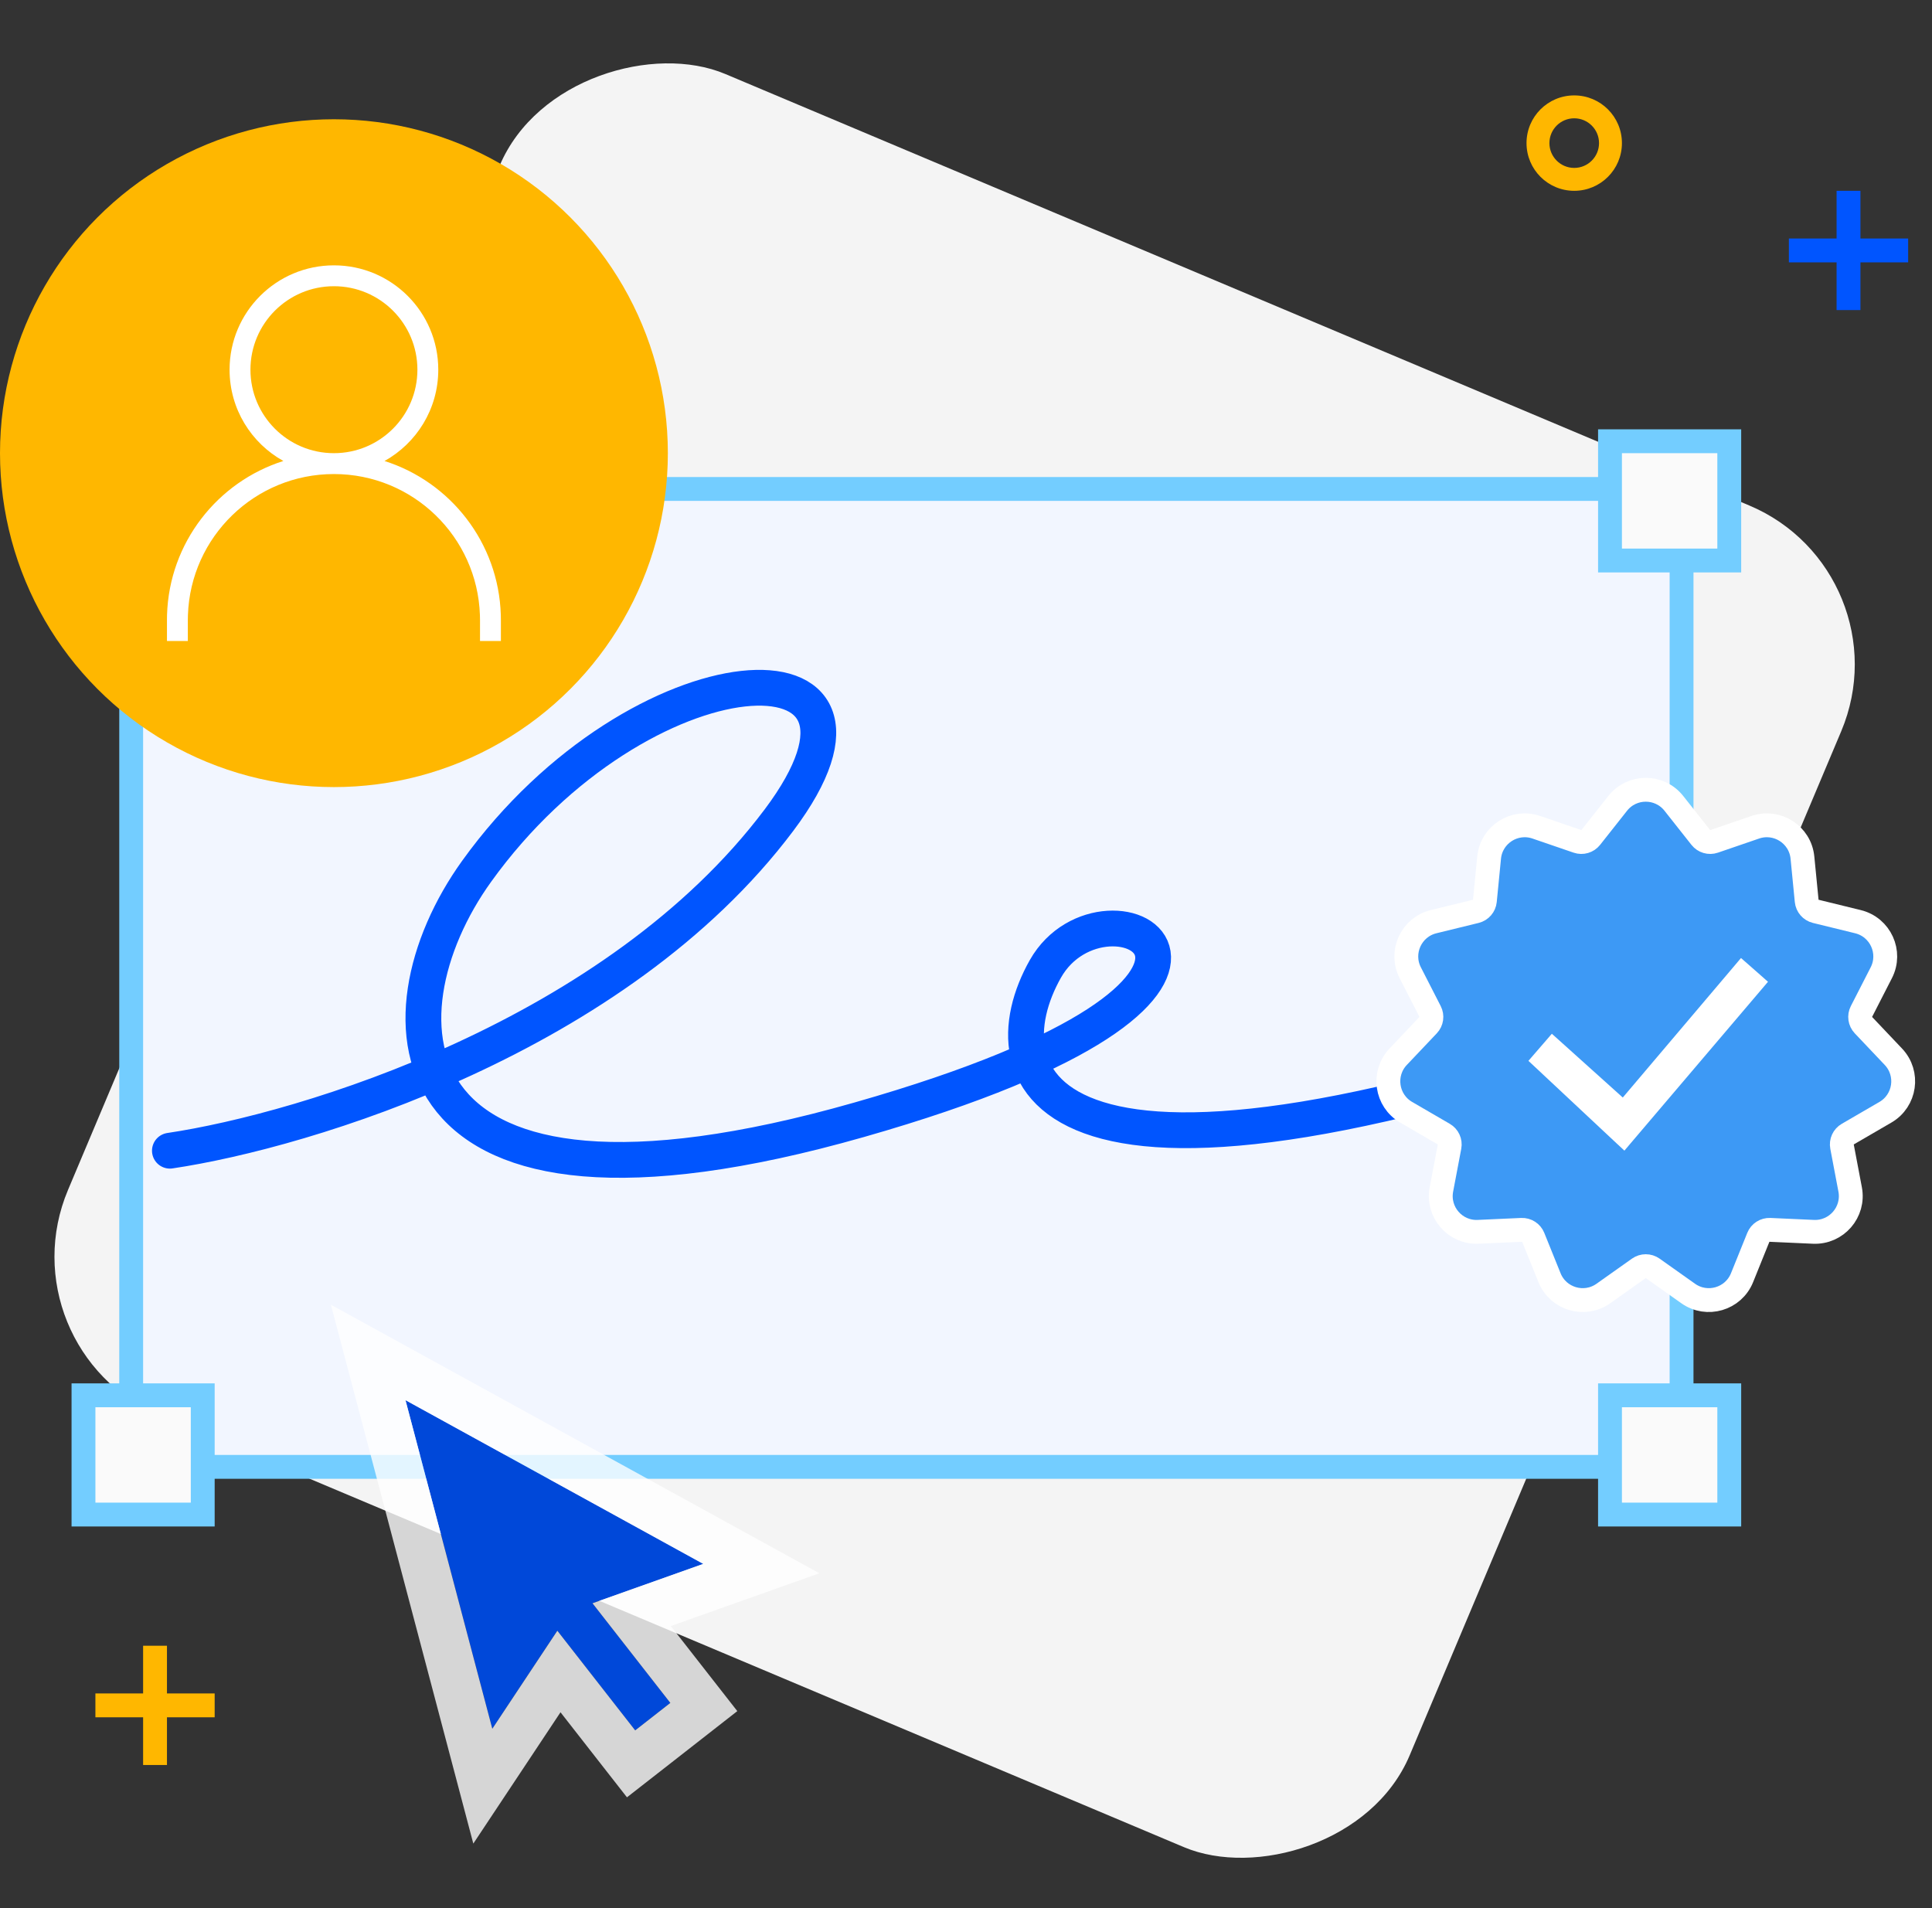 <svg width="81" height="80" viewBox="0 0 81 80" fill="none" xmlns="http://www.w3.org/2000/svg">
<rect x="0" y="0" width="81" height="80" fill="#333333" stroke="none"/>
<rect x="80" y="24" width="61.041" height="61.041" rx="7.227" transform="rotate(112.85 80 24)" fill="#F4F4F4"/>
<rect x="5.5" y="20.5" width="65" height="41" fill="#F2F6FF" stroke="#73CDFF"/>
<path d="M7.123 48.245C12.794 47.403 25.839 43.455 32.653 34.393C38.672 26.388 26.852 26.969 19.979 36.536C15.603 42.627 16.116 52.622 36.022 46.948C55.928 41.274 46.345 36.169 43.828 40.622C41.311 45.075 43.174 52.414 71.049 42.294" stroke="#0055FF" stroke-width="1.5" stroke-linecap="round"/>
<path fill-rule="evenodd" clip-rule="evenodd" d="M6 71V69H7V71H9V72H7V74H6V72H4L4 71H6Z" fill="#FFB700"/>
<path fill-rule="evenodd" clip-rule="evenodd" d="M77 10V8H78V10H80V11H78V13H77V11H75L75 10H77Z" fill="#0055FF"/>
<path fill-rule="evenodd" clip-rule="evenodd" d="M68 6C68 7.105 67.105 8 66 8C64.895 8 64 7.105 64 6C64 4.895 64.895 4 66 4C67.105 4 68 4.895 68 6ZM64.96 6C64.96 6.574 65.426 7.04 66 7.04C66.574 7.04 67.04 6.574 67.04 6C67.04 5.426 66.574 4.96 66 4.96C65.426 4.96 64.96 5.426 64.96 6Z" fill="#FFB700"/>
<circle cx="14" cy="19" r="14" fill="#FFB700"/>
<path fill-rule="evenodd" clip-rule="evenodd" d="M14 11.125C16.416 11.125 18.375 13.084 18.375 15.5C18.375 17.147 17.465 18.581 16.121 19.328C18.884 20.204 20.904 22.751 20.997 25.782L21 26V26.875H20.125V26L20.121 25.789C20.011 22.504 17.312 19.875 14 19.875C10.688 19.875 7.99 22.504 7.879 25.789L7.875 26V26.875H7V26L7.003 25.782C7.096 22.751 9.116 20.204 11.88 19.327C10.535 18.581 9.625 17.147 9.625 15.5C9.625 13.084 11.584 11.125 14 11.125ZM14 12C12.067 12 10.5 13.567 10.5 15.5C10.5 17.433 12.067 19 14 19C15.933 19 17.5 17.433 17.5 15.5C17.5 13.567 15.933 12 14 12Z" fill="white"/>
<path d="M70.177 33.682C69.576 32.922 68.424 32.922 67.823 33.682L66.692 35.113C66.56 35.279 66.338 35.345 66.137 35.276L64.411 34.684C63.496 34.37 62.526 34.992 62.432 35.956L62.254 37.772C62.233 37.983 62.081 38.158 61.875 38.209L60.103 38.643C59.163 38.874 58.684 39.922 59.126 40.784L59.957 42.408C60.054 42.597 60.021 42.826 59.875 42.98L58.62 44.304C57.953 45.006 58.117 46.147 58.954 46.633L60.532 47.55C60.715 47.656 60.812 47.867 60.772 48.075L60.432 49.868C60.251 50.819 61.005 51.69 61.973 51.646L63.795 51.564C64.007 51.555 64.202 51.68 64.281 51.877L64.964 53.569C65.326 54.467 66.432 54.791 67.222 54.232L68.711 53.177C68.884 53.055 69.116 53.055 69.289 53.177L70.778 54.232C71.568 54.791 72.674 54.467 73.036 53.569L73.719 51.877C73.798 51.68 73.993 51.555 74.205 51.564L76.027 51.646C76.995 51.69 77.749 50.819 77.568 49.868L77.228 48.075C77.188 47.867 77.284 47.656 77.468 47.55L79.046 46.633C79.883 46.147 80.047 45.006 79.38 44.304L78.125 42.98C77.979 42.826 77.946 42.597 78.043 42.408L78.874 40.784C79.316 39.922 78.837 38.874 77.897 38.643L76.125 38.209C75.919 38.158 75.767 37.983 75.746 37.772L75.568 35.956C75.474 34.992 74.504 34.37 73.589 34.684L71.863 35.276C71.662 35.345 71.44 35.279 71.308 35.113L70.177 33.682Z" fill="#3D99F5" stroke="white"/>
<path d="M72.889 40.579L68.054 46.284L65.222 43.737L65.079 43.609L64.954 43.754L64.458 44.327L64.34 44.464L64.472 44.587L67.944 47.837L68.088 47.971L68.215 47.821L73.743 41.321L73.862 41.181L73.724 41.059L73.156 40.559L73.012 40.433L72.889 40.579Z" fill="white" stroke="white" stroke-width="0.375"/>
<rect x="67.5" y="18.5" width="5" height="5" fill="#FAFAFA" stroke="#73CDFF"/>
<rect x="3.5" y="58.5" width="5" height="5" fill="#FAFAFA" stroke="#73CDFF"/>
<rect x="67.5" y="58.5" width="5" height="5" fill="#FAFAFA" stroke="#73CDFF"/>
<path fill-rule="evenodd" clip-rule="evenodd" d="M24.841 67.219L29.486 65.568L17 58.703L20.64 72.48L23.366 68.371L26.63 72.549L28.104 71.397L24.841 67.219Z" fill="#0048D9"/>
<path d="M26.483 67.697L29.821 66.511L31.92 65.765L29.968 64.692L17.482 57.827L15.437 56.703L16.033 58.959L19.673 72.735L20.242 74.888L21.474 73.033L23.433 70.08L25.842 73.164L26.458 73.952L27.246 73.337L28.72 72.185L29.508 71.569L28.892 70.781L26.483 67.697Z" stroke="white" stroke-opacity="0.8" stroke-width="2"/>
</svg>
